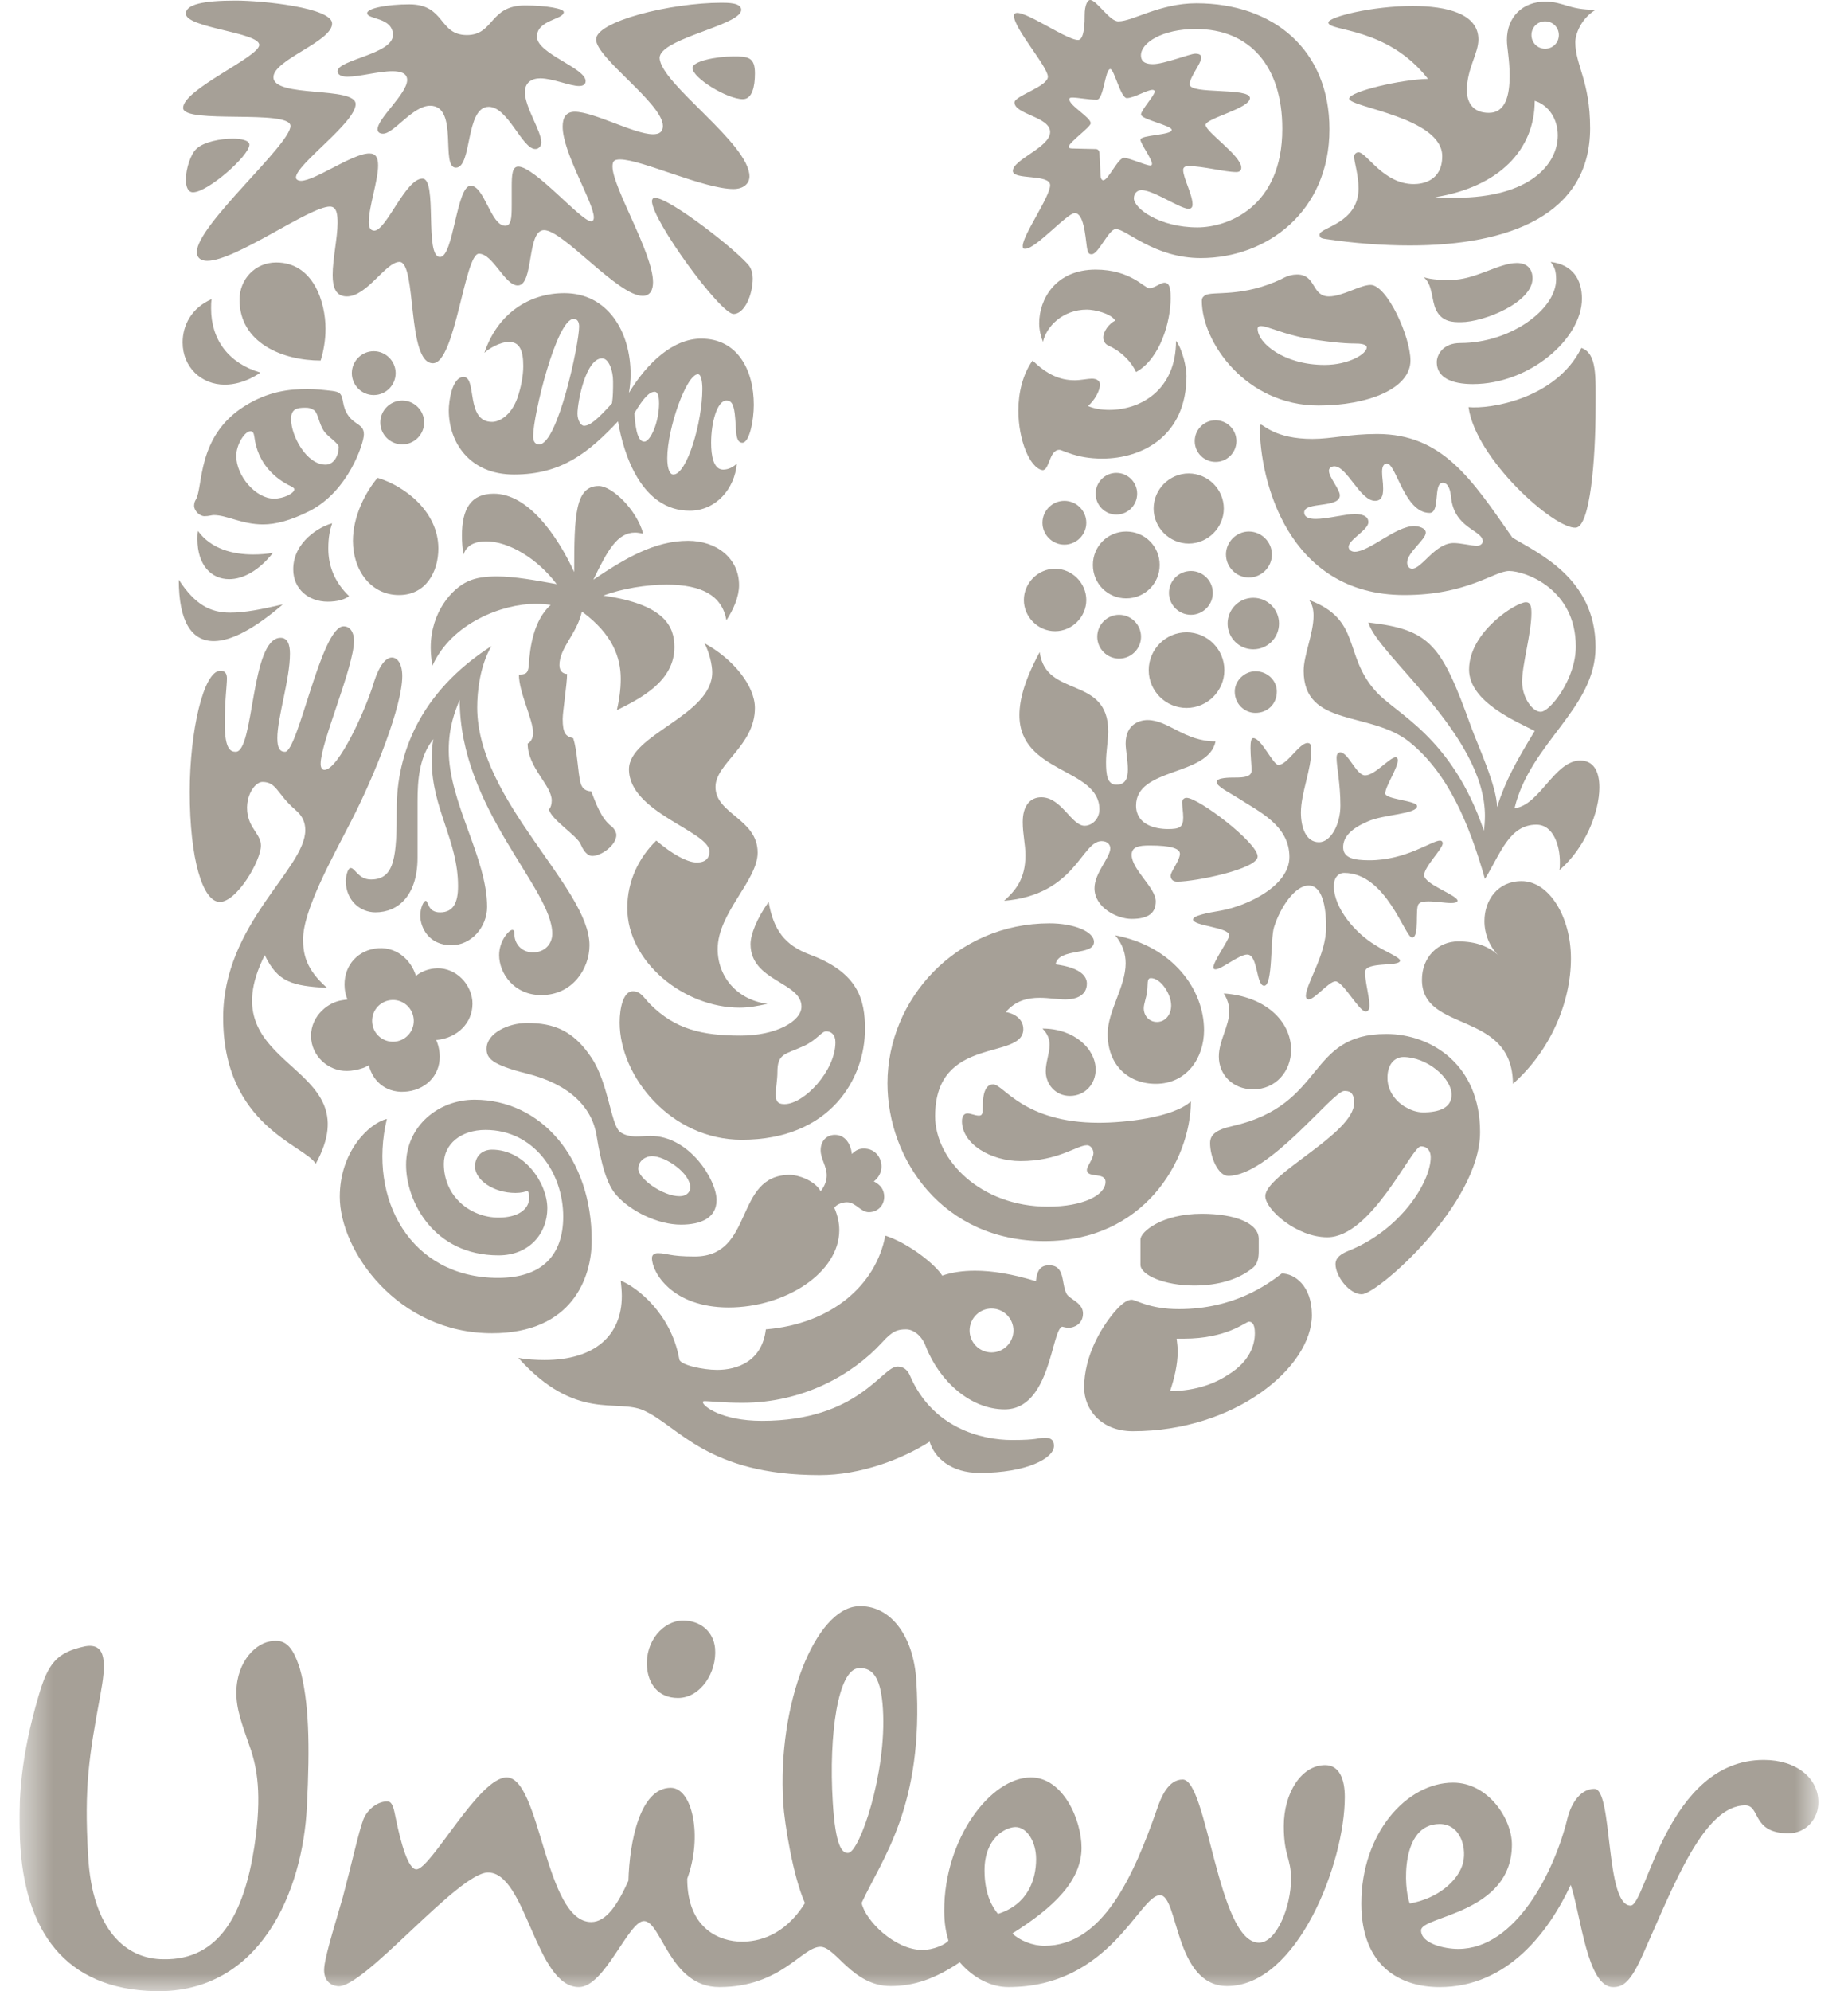 <svg width="52" height="56" viewBox="0 0 52 56" fill="none" xmlns="http://www.w3.org/2000/svg">
<g clip-path="url(#clip0_119_10548)">
<mask id="mask0_119_10548" style="mask-type:luminance" maskUnits="userSpaceOnUse" x="0" y="0" width="52" height="56">
<path d="M51.166 0H0.547V56H51.166V0Z" fill="white"/>
</mask>
<g mask="url(#mask0_119_10548)">
<path d="M7.067 49.235C6.984 48.971 6.742 48.377 6.676 47.939C6.531 46.969 7.038 46.33 7.504 46.184C8.027 46.038 8.231 46.3 8.433 46.911C8.695 47.84 8.724 49.058 8.636 50.801C8.522 53.183 7.33 56.059 4.368 55.999C1.812 55.944 0.68 54.288 0.563 51.761C0.507 50.57 0.592 49.379 1.085 47.696C1.347 46.794 1.581 46.473 2.392 46.3C3.03 46.184 2.973 46.851 2.829 47.638C2.51 49.379 2.363 50.22 2.48 52.196C2.594 54.288 3.555 55.101 4.6 55.101C6.169 55.131 6.865 53.825 7.157 51.935C7.387 50.425 7.213 49.699 7.067 49.235ZM40.508 51.297C41.119 51.297 41.294 52.02 41.148 52.457C41.003 52.892 40.481 53.388 39.668 53.533C39.493 53.096 39.406 51.297 40.508 51.297ZM29.155 52.282C29.155 51.79 28.892 51.383 28.575 51.383C28.311 51.383 27.703 51.672 27.703 52.602C27.703 53.331 27.962 53.676 28.081 53.825C28.921 53.562 29.155 52.863 29.155 52.282ZM20.121 46.358C20.08 45.892 19.715 45.575 19.221 45.575C18.669 45.575 18.15 46.153 18.206 46.88C18.241 47.359 18.523 47.753 19.078 47.753C19.715 47.753 20.179 47.027 20.121 46.358ZM24.844 48.064C24.794 47.252 24.597 46.885 24.161 46.915C23.582 46.95 23.315 48.77 23.433 50.683C23.509 51.931 23.694 52.123 23.868 52.111C24.188 52.092 24.955 49.862 24.844 48.064ZM44.11 51.121C43.75 52.615 42.659 54.811 41.031 54.811C40.654 54.811 39.986 54.665 39.986 54.288C39.986 53.88 42.543 53.825 42.543 51.877C42.543 51.152 41.876 50.134 40.887 50.134C39.581 50.134 38.306 51.559 38.306 53.533C38.306 55.303 39.406 55.885 40.509 55.885C42.427 55.885 43.589 54.315 44.198 53.009C44.49 53.881 44.661 55.885 45.39 55.885C45.679 55.885 45.884 55.739 46.233 54.956C47.102 53.009 47.945 50.773 49.108 50.773C49.542 50.773 49.282 51.559 50.327 51.559C50.82 51.559 51.167 51.152 51.167 50.685C51.167 50.017 50.558 49.495 49.63 49.495C46.899 49.495 46.32 53.591 45.884 53.591C45.157 53.591 45.389 50.309 44.866 50.309C44.401 50.308 44.172 50.862 44.11 51.121ZM20.877 54.606C21.312 54.606 22.061 54.465 22.65 53.521C22.313 52.773 22.072 51.261 22.039 50.711C21.866 47.895 22.95 45.247 24.138 45.173C25.008 45.12 25.705 45.944 25.785 47.279C25.999 50.788 24.83 52.252 24.245 53.516C24.344 54.006 25.175 54.84 25.959 54.84C26.249 54.84 26.599 54.694 26.687 54.577C26.628 54.375 26.569 54.113 26.569 53.735C26.569 51.702 27.877 49.987 29.01 49.987C29.91 49.987 30.433 51.178 30.433 51.964C30.433 52.892 29.648 53.648 28.487 54.375C28.691 54.577 29.067 54.723 29.388 54.723C31.044 54.723 31.911 52.719 32.553 50.888C32.669 50.539 32.874 50.046 33.279 50.046C33.976 50.046 34.268 54.635 35.427 54.635C35.922 54.635 36.328 53.618 36.328 52.836C36.328 52.254 36.124 52.196 36.124 51.353C36.124 50.425 36.619 49.641 37.288 49.641C37.694 49.641 37.841 50.046 37.841 50.539C37.841 52.398 36.503 55.855 34.531 55.855C33.047 55.855 33.163 53.299 32.641 53.299C32.057 53.299 31.244 55.884 28.372 55.884C27.905 55.884 27.412 55.652 27.006 55.186C26.31 55.652 25.728 55.855 25.06 55.855C23.986 55.855 23.52 54.751 23.086 54.751C22.562 54.751 21.983 55.884 20.238 55.884C18.845 55.884 18.612 54.027 18.119 54.027C17.683 54.027 17.015 55.884 16.289 55.884C15.068 55.884 14.809 52.661 13.732 52.661C12.89 52.661 10.229 55.934 9.507 55.859C9.216 55.829 9.094 55.612 9.125 55.321C9.165 54.919 9.511 53.844 9.652 53.335C9.886 52.452 10.102 51.484 10.222 51.175C10.342 50.864 10.664 50.641 10.923 50.665C11.053 50.678 11.092 50.921 11.133 51.122C11.28 51.84 11.485 52.572 11.716 52.572C12.124 52.572 13.471 49.987 14.255 49.987C15.215 49.987 15.33 54.054 16.636 54.054C17.073 54.054 17.393 53.532 17.683 52.891C17.712 51.815 18.003 50.279 18.874 50.279C19.484 50.279 19.775 51.643 19.338 52.835C19.337 54.257 20.265 54.606 20.877 54.606Z" fill="#A6A097"/>
</g>
<path d="M41.106 9.061C40.891 9.061 40.582 9.061 40.412 8.722C40.273 8.445 40.32 7.997 40.058 7.797C40.32 7.874 40.597 7.874 40.812 7.874C41.507 7.874 42.171 7.396 42.68 7.396C43.015 7.396 43.123 7.612 43.123 7.827C43.124 8.506 41.755 9.061 41.106 9.061ZM41.445 10.802C43.046 10.802 44.513 9.523 44.513 8.399C44.513 7.874 44.265 7.443 43.633 7.366C43.741 7.504 43.787 7.612 43.787 7.859C43.787 8.707 42.495 9.647 41.091 9.647C40.582 9.647 40.428 10.001 40.428 10.186C40.428 10.618 40.844 10.802 41.445 10.802ZM41.322 11.45C41.523 12.913 43.741 14.886 44.342 14.84C44.744 14.806 44.898 12.929 44.898 11.45C44.898 10.602 44.944 9.939 44.497 9.785C43.787 11.219 41.924 11.511 41.322 11.45Z" fill="#A6A097"/>
<path d="M6.633 21.143C7.157 21.143 7.049 17.937 7.896 17.937C8.097 17.937 8.159 18.138 8.159 18.384C8.159 19.109 7.804 20.173 7.804 20.758C7.804 21.051 7.881 21.143 8.02 21.143C8.39 21.143 9.037 17.614 9.669 17.614C9.869 17.614 9.962 17.814 9.962 18.015C9.962 18.754 9.022 20.881 9.022 21.482C9.022 21.575 9.053 21.651 9.13 21.651C9.516 21.651 10.286 19.987 10.532 19.155C10.671 18.723 10.856 18.492 11.026 18.492C11.18 18.492 11.319 18.662 11.319 19.017C11.319 19.849 10.548 21.806 9.869 23.116C9.346 24.133 8.529 25.596 8.529 26.413C8.529 26.83 8.605 27.261 9.206 27.785C8.22 27.723 7.82 27.631 7.45 26.861C5.801 30.143 10.486 29.82 8.883 32.731C8.59 32.209 6.279 31.669 6.279 28.617C6.279 25.982 8.59 24.441 8.59 23.347C8.59 23.132 8.514 22.947 8.313 22.777C7.804 22.345 7.789 21.991 7.388 21.991C7.096 21.991 6.74 22.669 7.11 23.27C7.234 23.471 7.342 23.594 7.342 23.779C7.342 24.21 6.663 25.365 6.186 25.365C5.708 25.365 5.339 24.18 5.339 22.268C5.339 20.572 5.724 18.863 6.202 18.863C6.34 18.863 6.386 18.955 6.386 19.079C6.386 19.279 6.325 19.679 6.325 20.357C6.325 21.081 6.494 21.143 6.633 21.143Z" fill="#A6A097"/>
<path d="M10.562 25.658C11.21 25.658 11.749 25.18 11.749 24.118V22.545C11.749 21.945 11.796 21.267 12.197 20.788C12.15 20.989 12.15 21.205 12.15 21.405C12.15 22.731 12.889 23.64 12.889 24.919C12.889 25.396 12.75 25.659 12.382 25.659C12.027 25.659 12.058 25.335 11.98 25.335C11.919 25.335 11.826 25.535 11.826 25.751C11.826 26.075 12.057 26.583 12.704 26.583C13.26 26.583 13.706 26.075 13.706 25.505C13.706 24.119 12.627 22.576 12.627 21.097C12.627 20.45 12.796 20.019 12.935 19.679C12.935 22.746 15.54 24.981 15.54 26.259C15.54 26.552 15.324 26.784 15 26.784C14.646 26.784 14.476 26.506 14.476 26.29C14.476 26.182 14.46 26.152 14.414 26.152C14.323 26.152 14.045 26.46 14.045 26.861C14.045 27.369 14.46 27.986 15.231 27.986C16.109 27.986 16.587 27.246 16.587 26.583C16.587 24.966 13.428 22.515 13.428 19.896C13.428 19.448 13.504 18.724 13.829 18.169C11.795 19.479 11.163 21.221 11.163 22.746C11.163 24.072 11.117 24.734 10.439 24.734C10.084 24.734 9.992 24.411 9.868 24.411C9.776 24.411 9.729 24.688 9.729 24.765C9.73 25.335 10.147 25.658 10.562 25.658Z" fill="#A6A097"/>
<path d="M33.91 8.306C34.106 8.175 34.975 8.383 36.098 7.827C36.236 7.752 36.375 7.72 36.499 7.72C37.039 7.72 36.9 8.336 37.394 8.336C37.778 8.336 38.273 8.013 38.566 8.013C39.025 8.013 39.688 9.462 39.688 10.14C39.688 10.926 38.504 11.404 37.1 11.404C35.052 11.404 33.818 9.616 33.818 8.46C33.818 8.368 33.865 8.336 33.91 8.306ZM37.27 10.263C37.949 10.263 38.458 9.955 38.458 9.769C38.458 9.709 38.365 9.662 38.164 9.662C37.964 9.662 37.563 9.647 36.807 9.523C36.159 9.416 35.666 9.169 35.481 9.169C35.419 9.169 35.388 9.2 35.388 9.246C35.388 9.647 36.129 10.263 37.27 10.263Z" fill="#A6A097"/>
<path d="M10.886 31.468C10.378 31.592 9.561 32.392 9.561 33.657C9.561 35.167 11.179 37.495 13.845 37.495C16.094 37.495 16.65 35.938 16.65 34.889C16.65 32.562 15.217 30.928 13.353 30.928C12.335 30.928 11.426 31.668 11.426 32.762C11.426 33.78 12.197 35.305 14.03 35.305C14.893 35.305 15.401 34.688 15.401 33.981C15.401 33.287 14.77 32.332 13.845 32.332C13.567 32.332 13.367 32.515 13.367 32.809C13.367 33.178 13.875 33.549 14.508 33.549C14.661 33.549 14.785 33.518 14.847 33.487C14.877 33.535 14.893 33.611 14.893 33.672C14.893 34.027 14.554 34.243 14.03 34.243C13.244 34.243 12.489 33.658 12.489 32.731C12.489 32.178 12.967 31.777 13.66 31.777C15.031 31.777 15.848 32.994 15.848 34.213C15.848 35.306 15.248 35.939 14.014 35.939C11.549 35.938 10.348 33.719 10.886 31.468Z" fill="#A6A097"/>
<path d="M28.478 40.498C29.217 40.498 29.179 40.436 29.41 40.436C29.641 40.436 29.657 40.575 29.657 40.668C29.657 41.007 28.901 41.423 27.56 41.423C26.774 41.423 26.296 41.007 26.158 40.544C25.387 41.038 24.217 41.485 23.061 41.485C19.902 41.485 19.101 40.112 18.114 39.666C17.358 39.327 16.203 39.99 14.584 38.187C14.8 38.233 15.093 38.248 15.325 38.248C16.741 38.248 17.497 37.556 17.497 36.446C17.497 36.306 17.481 36.154 17.466 36.016C17.898 36.185 18.884 36.924 19.116 38.233C19.146 38.388 19.778 38.526 20.179 38.526C20.734 38.526 21.443 38.295 21.55 37.386C23.4 37.233 24.649 36.139 24.911 34.75C25.573 34.966 26.328 35.567 26.513 35.876C26.775 35.784 27.083 35.737 27.437 35.737C27.93 35.737 28.485 35.83 29.148 36.031C29.179 35.83 29.209 35.584 29.518 35.584C29.98 35.584 29.857 36.092 30.011 36.383C30.088 36.538 30.474 36.63 30.474 36.939C30.474 37.233 30.226 37.341 30.072 37.341C30.011 37.341 29.933 37.325 29.887 37.31C29.579 37.418 29.563 39.636 28.269 39.636C27.314 39.636 26.436 38.85 26.05 37.864C25.942 37.572 25.711 37.386 25.495 37.386C25.249 37.386 25.11 37.433 24.818 37.757C23.986 38.665 22.598 39.451 20.888 39.451C20.363 39.451 19.948 39.404 19.839 39.404C19.777 39.404 19.777 39.419 19.777 39.434C19.777 39.543 20.301 39.959 21.442 39.959C24.154 39.959 24.817 38.433 25.248 38.433C25.311 38.433 25.494 38.433 25.602 38.68C26.235 40.159 27.615 40.498 28.478 40.498ZM27.283 37.418C27.283 37.757 27.561 38.035 27.9 38.035C28.239 38.035 28.517 37.757 28.517 37.418C28.517 37.078 28.239 36.8 27.9 36.8C27.561 36.8 27.283 37.078 27.283 37.418Z" fill="#A6A097"/>
<path d="M39.488 29.727C39.272 29.727 39.041 29.896 39.041 30.313C39.041 30.774 39.396 31.068 39.596 31.16C39.704 31.222 39.874 31.284 40.042 31.284C40.49 31.284 40.845 31.16 40.845 30.789C40.845 30.313 40.15 29.727 39.488 29.727ZM37.826 30.681C37.502 30.681 35.712 33.07 34.559 33.07C34.281 33.07 34.05 32.546 34.05 32.147C34.05 31.931 34.188 31.777 34.683 31.668C37.333 31.067 36.746 29.079 39.01 29.079C40.258 29.079 41.647 29.928 41.647 31.838C41.647 33.872 38.752 36.399 38.319 36.399C37.965 36.399 37.579 35.89 37.579 35.552C37.579 35.444 37.626 35.305 37.934 35.182C39.412 34.595 40.258 33.24 40.258 32.545C40.258 32.391 40.182 32.239 39.981 32.239C39.719 32.239 38.598 34.796 37.348 34.796C36.483 34.796 35.604 34.012 35.604 33.641C35.604 33.024 38.103 31.884 38.103 31.02C38.103 30.696 37.949 30.681 37.826 30.681Z" fill="#A6A097"/>
<path d="M7.327 10.479C7.327 10.479 6.88 10.818 6.325 10.818C5.663 10.818 5.139 10.325 5.139 9.631C5.139 9.153 5.385 8.66 5.955 8.413C5.94 8.506 5.94 8.583 5.94 8.675C5.94 9.554 6.433 10.216 7.327 10.479ZM10.624 13.438C10.286 13.838 9.931 14.517 9.931 15.21C9.931 16.042 10.44 16.735 11.226 16.735C11.981 16.735 12.335 16.088 12.335 15.426C12.335 14.393 11.395 13.668 10.624 13.438ZM5.509 14.054C5.479 14.102 5.462 14.162 5.462 14.224C5.462 14.363 5.616 14.517 5.754 14.517C5.878 14.517 5.955 14.486 6.016 14.486C6.386 14.486 6.802 14.748 7.403 14.748C7.757 14.748 8.174 14.64 8.697 14.378C9.807 13.823 10.239 12.452 10.239 12.22C10.239 11.927 10.004 11.966 9.807 11.696C9.61 11.427 9.686 11.19 9.56 11.064C9.489 10.992 9.268 10.987 8.99 10.956C8.897 10.946 8.774 10.941 8.651 10.941C8.143 10.941 7.54 11.003 6.863 11.434C5.527 12.288 5.724 13.7 5.509 14.054ZM9.13 12.143C9.237 12.289 9.531 12.467 9.531 12.575C9.531 12.79 9.407 13.068 9.161 13.068C8.621 13.068 8.19 12.251 8.19 11.788C8.19 11.496 8.36 11.466 8.591 11.466C8.698 11.466 8.745 11.481 8.822 11.527C8.96 11.604 8.96 11.912 9.13 12.143ZM7.711 14.024C7.203 14.024 6.648 13.392 6.648 12.821C6.648 12.514 6.879 12.128 7.049 12.128C7.111 12.128 7.142 12.174 7.157 12.282C7.249 13.037 7.743 13.469 8.205 13.684C8.251 13.715 8.282 13.73 8.282 13.761C8.282 13.869 7.989 14.024 7.711 14.024ZM9.022 10.14C9.099 9.893 9.16 9.585 9.16 9.246C9.16 8.506 8.821 7.381 7.773 7.381C7.173 7.381 6.74 7.859 6.74 8.429C6.74 9.647 7.958 10.14 9.022 10.14ZM5.031 16.304C5.031 17.475 5.385 18.03 6.017 18.03C6.51 18.03 7.173 17.675 7.958 16.997C7.358 17.136 6.895 17.229 6.479 17.229C5.924 17.229 5.493 17.013 5.031 16.304ZM5.57 14.932C5.555 15.01 5.555 15.087 5.555 15.163C5.555 15.888 5.94 16.288 6.448 16.288C6.832 16.288 7.28 16.058 7.68 15.548C7.511 15.579 7.311 15.594 7.126 15.594C6.556 15.594 5.94 15.441 5.57 14.932ZM9.346 14.717C8.991 14.809 8.251 15.241 8.251 16.011C8.251 16.565 8.682 16.921 9.222 16.921C9.5 16.921 9.7 16.858 9.823 16.766C9.392 16.35 9.238 15.888 9.238 15.426C9.238 15.102 9.284 14.902 9.346 14.717ZM9.9 10.494C9.9 10.833 10.177 11.111 10.516 11.111C10.855 11.111 11.133 10.834 11.133 10.494C11.133 10.155 10.855 9.877 10.516 9.877C10.177 9.877 9.9 10.155 9.9 10.494ZM10.701 11.881C10.701 12.22 10.979 12.498 11.319 12.498C11.657 12.498 11.935 12.22 11.935 11.881C11.935 11.543 11.657 11.265 11.319 11.265C10.979 11.265 10.701 11.543 10.701 11.881Z" fill="#A6A097"/>
<path d="M34.744 19.448C34.744 19.14 35.022 18.878 35.326 18.878C35.666 18.878 35.928 19.14 35.928 19.448C35.928 19.802 35.665 20.049 35.326 20.049C35.022 20.049 34.744 19.802 34.744 19.448ZM29.333 14.701C29.333 15.04 29.611 15.318 29.949 15.318C30.289 15.318 30.567 15.04 30.567 14.701C30.567 14.363 30.289 14.085 29.949 14.085C29.611 14.085 29.333 14.363 29.333 14.701ZM28.81 16.874C28.81 17.352 29.209 17.752 29.688 17.752C30.165 17.752 30.567 17.352 30.567 16.874C30.567 16.397 30.165 15.995 29.688 15.995C29.209 15.995 28.81 16.397 28.81 16.874ZM30.752 15.888C30.752 16.412 31.168 16.828 31.689 16.828C32.213 16.828 32.631 16.412 32.631 15.888C32.631 15.364 32.213 14.948 31.689 14.948C31.168 14.948 30.752 15.364 30.752 15.888ZM30.83 13.884C30.83 14.209 31.092 14.471 31.412 14.471C31.736 14.471 31.998 14.209 31.998 13.884C31.998 13.562 31.735 13.299 31.412 13.299C31.092 13.299 30.83 13.562 30.83 13.884ZM33.618 12.406C33.618 12.729 33.88 12.991 34.204 12.991C34.528 12.991 34.791 12.729 34.791 12.406C34.791 12.082 34.528 11.819 34.204 11.819C33.88 11.819 33.618 12.082 33.618 12.406ZM32.461 14.301C32.461 14.84 32.908 15.287 33.448 15.287C33.988 15.287 34.436 14.84 34.436 14.301C34.436 13.761 33.989 13.315 33.448 13.315C32.908 13.315 32.461 13.761 32.461 14.301ZM30.875 17.907C30.875 18.246 31.153 18.523 31.489 18.523C31.829 18.523 32.107 18.246 32.107 17.907C32.107 17.568 31.829 17.29 31.489 17.29C31.153 17.29 30.875 17.568 30.875 17.907ZM32.893 16.674C32.893 17.013 33.17 17.29 33.511 17.29C33.849 17.29 34.127 17.013 34.127 16.674C34.127 16.335 33.849 16.058 33.511 16.058C33.17 16.058 32.893 16.335 32.893 16.674ZM32.323 18.847C32.323 19.432 32.8 19.91 33.387 19.91C33.973 19.91 34.452 19.432 34.452 18.847C34.452 18.261 33.973 17.783 33.387 17.783C32.8 17.783 32.323 18.261 32.323 18.847ZM34.543 17.536C34.543 17.938 34.867 18.261 35.265 18.261C35.666 18.261 35.99 17.938 35.99 17.536C35.99 17.136 35.666 16.812 35.265 16.812C34.867 16.812 34.543 17.136 34.543 17.536ZM34.497 15.594C34.497 15.95 34.791 16.242 35.141 16.242C35.496 16.242 35.79 15.95 35.79 15.594C35.79 15.241 35.496 14.948 35.141 14.948C34.791 14.948 34.497 15.241 34.497 15.594Z" fill="#A6A097"/>
<path d="M36.067 35.815C35.666 36.123 34.728 36.816 33.17 36.816C32.338 36.816 31.967 36.553 31.844 36.553C31.69 36.553 31.52 36.707 31.35 36.908C30.984 37.34 30.506 38.142 30.506 39.019C30.506 39.635 30.984 40.251 31.875 40.251C34.759 40.251 36.915 38.448 36.915 36.985C36.915 36.154 36.422 35.815 36.067 35.815ZM35.265 35.645C35.39 35.539 35.419 35.368 35.419 35.198V34.843C35.419 34.396 34.744 34.135 33.818 34.135C32.692 34.135 32.091 34.642 32.091 34.859V35.568C32.091 35.861 32.77 36.154 33.603 36.154C34.266 36.154 34.867 35.984 35.265 35.645ZM35.141 37.171C35.219 37.171 35.31 37.216 35.31 37.495C35.31 37.833 35.157 38.279 34.604 38.633C34.219 38.896 33.694 39.112 32.923 39.126C33.047 38.758 33.139 38.371 33.139 38.003C33.139 37.88 33.124 37.787 33.109 37.648H33.309C34.528 37.649 35.052 37.171 35.141 37.171Z" fill="#A6A097"/>
<path d="M29.256 18.339C29.425 19.648 31.184 18.985 31.184 20.572C31.184 20.804 31.122 21.144 31.122 21.436C31.122 21.775 31.152 22.068 31.412 22.068C31.674 22.068 31.736 21.883 31.736 21.636C31.736 21.389 31.674 21.081 31.674 20.912C31.674 20.372 32.059 20.25 32.291 20.25C32.877 20.25 33.325 20.85 34.204 20.85C34.003 21.837 31.967 21.575 31.967 22.654C31.967 23.194 32.507 23.316 32.862 23.316C33.186 23.316 33.294 23.27 33.294 22.993C33.294 22.838 33.263 22.669 33.263 22.561C33.263 22.499 33.309 22.437 33.387 22.437C33.727 22.437 35.388 23.701 35.388 24.087C35.388 24.441 33.633 24.795 33.124 24.795C32.97 24.795 32.939 24.688 32.939 24.626C32.939 24.518 33.201 24.194 33.201 24.01C33.201 23.871 32.97 23.778 32.353 23.778C32.059 23.778 31.843 23.809 31.843 24.041C31.843 24.456 32.522 24.965 32.522 25.35C32.522 25.658 32.337 25.843 31.843 25.843C31.427 25.843 30.797 25.519 30.797 24.98C30.797 24.549 31.242 24.118 31.242 23.856C31.242 23.778 31.183 23.655 30.998 23.655C30.427 23.655 30.273 25.165 28.253 25.335C28.577 25.042 28.854 24.718 28.854 24.056C28.854 23.733 28.778 23.47 28.778 23.116C28.778 22.654 28.993 22.422 29.301 22.422C29.871 22.422 30.148 23.223 30.52 23.223C30.721 23.223 30.936 23.039 30.936 22.762C30.936 21.59 28.685 21.76 28.685 20.111C28.686 19.664 28.839 19.109 29.256 18.339ZM36.606 22.854C36.606 23.239 36.731 23.686 37.116 23.686C37.44 23.686 37.717 23.194 37.717 22.654C37.717 22.037 37.609 21.559 37.609 21.312C37.609 21.205 37.656 21.159 37.717 21.159C37.949 21.174 38.164 21.806 38.411 21.806C38.689 21.806 39.103 21.297 39.272 21.297C39.318 21.297 39.333 21.359 39.333 21.374C39.333 21.605 38.979 22.114 38.979 22.314C38.979 22.484 39.873 22.514 39.873 22.669C39.873 22.9 38.935 22.9 38.489 23.101C38.057 23.285 37.794 23.516 37.794 23.825C37.794 24.133 38.102 24.194 38.534 24.194C39.564 24.194 40.289 23.64 40.52 23.64C40.566 23.64 40.596 23.67 40.596 23.717C40.596 23.871 40.073 24.379 40.073 24.611C40.073 24.872 41.029 25.18 41.013 25.335C40.998 25.381 40.936 25.396 40.828 25.396C40.658 25.396 40.397 25.35 40.196 25.35C40.072 25.35 39.965 25.365 39.917 25.426C39.811 25.55 39.949 26.367 39.734 26.367C39.533 26.367 39.009 24.549 37.825 24.549C37.655 24.549 37.532 24.688 37.532 24.919C37.532 25.535 38.133 26.243 38.704 26.583C38.962 26.753 39.395 26.922 39.395 27.015C39.395 27.199 38.411 27.03 38.411 27.338C38.411 27.616 38.534 28.032 38.534 28.278C38.534 28.355 38.518 28.447 38.426 28.447C38.241 28.447 37.793 27.6 37.578 27.6C37.393 27.6 36.992 28.108 36.822 28.108C36.776 28.108 36.745 28.062 36.745 28.017C36.745 27.662 37.316 26.861 37.316 26.074C37.316 25.704 37.269 24.903 36.822 24.903C36.452 24.903 36.035 25.488 35.85 26.074C35.743 26.413 35.819 27.723 35.572 27.723C35.341 27.723 35.403 26.845 35.094 26.845C34.867 26.845 34.373 27.261 34.203 27.261C34.172 27.261 34.141 27.245 34.141 27.215C34.141 27.03 34.589 26.429 34.589 26.305C34.589 26.074 33.571 26.044 33.571 25.859C33.571 25.751 33.971 25.674 34.341 25.612C35.125 25.473 36.282 24.903 36.282 24.102C36.282 23.209 35.418 22.823 34.851 22.453C34.557 22.268 34.234 22.114 34.234 21.991C34.234 21.867 34.603 21.867 34.758 21.867C34.989 21.867 35.218 21.852 35.218 21.667C35.218 21.528 35.187 21.251 35.187 21.035C35.187 20.881 35.202 20.758 35.264 20.758C35.495 20.758 35.819 21.512 35.974 21.512C36.22 21.512 36.559 20.896 36.791 20.896C36.867 20.896 36.899 20.943 36.899 21.081C36.9 21.651 36.606 22.298 36.606 22.854Z" fill="#A6A097"/>
<path d="M29.703 27.122C30.413 27.215 30.583 27.461 30.583 27.662C30.583 28.001 30.274 28.108 29.981 28.108C29.766 28.108 29.518 28.062 29.256 28.062C28.917 28.062 28.578 28.139 28.301 28.463C28.501 28.494 28.794 28.633 28.794 28.942C28.794 29.835 26.313 29.095 26.313 31.392C26.313 32.609 27.577 33.935 29.488 33.935C30.475 33.935 31.107 33.611 31.107 33.24C31.107 32.948 30.584 33.148 30.584 32.901C30.584 32.793 30.768 32.592 30.768 32.422C30.768 32.348 30.707 32.208 30.584 32.208C30.305 32.208 29.781 32.654 28.717 32.654C27.885 32.654 27.068 32.177 27.068 31.529C27.068 31.391 27.13 31.313 27.222 31.313C27.315 31.313 27.438 31.375 27.546 31.375C27.639 31.375 27.654 31.313 27.654 31.144C27.654 30.975 27.654 30.496 27.946 30.496C28.239 30.496 28.794 31.576 30.922 31.576C31.629 31.576 33.001 31.438 33.511 30.975C33.495 32.67 32.168 34.904 29.395 34.904C26.513 34.904 24.972 32.592 24.972 30.465C24.972 28.108 26.898 25.967 29.534 25.967C30.211 25.967 30.783 26.197 30.783 26.49C30.782 26.892 29.78 26.645 29.703 27.122ZM34.435 27.94C34.543 28.108 34.59 28.278 34.59 28.432C34.59 28.864 34.296 29.264 34.296 29.712C34.296 30.22 34.682 30.636 35.265 30.636C35.897 30.636 36.329 30.128 36.329 29.527C36.329 28.71 35.589 28.016 34.435 27.94ZM29.333 28.926C29.486 29.079 29.534 29.233 29.534 29.388C29.534 29.619 29.426 29.866 29.426 30.128C29.426 30.496 29.703 30.821 30.104 30.821C30.536 30.821 30.83 30.481 30.83 30.082C30.83 29.496 30.226 28.926 29.333 28.926ZM31.382 26.305C33.001 26.614 33.88 27.831 33.88 28.972C33.88 29.759 33.387 30.481 32.523 30.481C31.736 30.481 31.168 29.943 31.168 29.079C31.168 28.432 31.674 27.754 31.674 27.091C31.674 26.83 31.597 26.567 31.382 26.305ZM32.184 28.355C32.184 28.571 32.338 28.741 32.554 28.741C32.8 28.741 32.955 28.525 32.955 28.278C32.955 27.955 32.662 27.508 32.384 27.508C32.26 27.508 32.307 27.693 32.276 27.893C32.26 28.047 32.184 28.232 32.184 28.355Z" fill="#A6A097"/>
<path d="M15.171 12.498C15.695 12.498 16.296 9.662 16.296 9.184C16.296 9.061 16.25 8.968 16.142 8.968C15.664 8.968 15.002 11.665 15.002 12.267C15.001 12.375 15.032 12.498 15.171 12.498ZM18.947 13.345C19.331 13.345 19.763 11.865 19.763 10.941C19.763 10.74 19.732 10.525 19.639 10.525C19.315 10.525 18.776 12.051 18.776 12.883C18.776 13.207 18.854 13.345 18.947 13.345ZM16.433 11.974C16.603 11.974 16.819 11.788 17.221 11.342C17.251 11.142 17.251 10.956 17.251 10.725C17.251 10.417 17.128 10.078 16.943 10.078C16.48 10.078 16.249 11.311 16.249 11.635C16.25 11.819 16.342 11.974 16.433 11.974ZM18.545 11.342C18.545 11.08 18.483 11.018 18.422 11.018C18.268 11.018 18.099 11.203 17.852 11.619C17.883 12.174 17.976 12.421 18.129 12.421C18.299 12.421 18.545 11.881 18.545 11.342ZM19.732 9.523C20.75 9.523 21.211 10.402 21.211 11.388C21.211 11.819 21.089 12.452 20.888 12.452C20.688 12.452 20.719 12.097 20.688 11.773C20.657 11.357 20.58 11.265 20.441 11.265C20.179 11.265 20.01 11.881 20.01 12.452C20.01 12.806 20.072 13.207 20.348 13.207C20.503 13.207 20.641 13.129 20.734 13.037C20.672 13.745 20.148 14.363 19.408 14.363C18.052 14.363 17.544 12.775 17.39 11.85C16.573 12.713 15.818 13.345 14.462 13.345C13.198 13.345 12.628 12.421 12.628 11.543C12.628 11.28 12.72 10.602 13.045 10.602C13.43 10.602 13.091 11.865 13.846 11.865C14.031 11.865 14.369 11.711 14.555 11.203C14.662 10.895 14.724 10.572 14.724 10.294C14.724 9.877 14.632 9.616 14.324 9.616C14.061 9.616 13.737 9.816 13.63 9.924C14 8.814 14.894 8.244 15.879 8.244C17.097 8.244 17.744 9.323 17.744 10.525C17.744 10.694 17.728 10.879 17.697 11.049C18.222 10.186 18.947 9.523 19.732 9.523Z" fill="#A6A097"/>
<path d="M16.85 13.668C16.188 13.668 16.157 14.471 16.157 16.088C15.663 15.025 14.847 13.884 13.892 13.884C13.245 13.884 12.998 14.316 12.998 15.071C12.998 15.225 13.014 15.456 13.045 15.594C13.122 15.333 13.368 15.225 13.676 15.225C14.34 15.225 15.141 15.733 15.664 16.427C15.064 16.32 14.478 16.211 13.985 16.211C13.677 16.211 13.399 16.242 13.168 16.35C12.721 16.55 12.12 17.213 12.12 18.215C12.12 18.369 12.136 18.538 12.167 18.723C12.706 17.521 14.139 16.982 15.064 16.982C15.249 16.982 15.387 16.997 15.495 17.013C15.017 17.444 14.91 18.199 14.879 18.708C14.864 18.954 14.771 18.97 14.601 18.97C14.601 19.478 15.002 20.234 15.002 20.619C15.002 20.758 14.925 20.881 14.848 20.912C14.848 21.59 15.525 22.083 15.525 22.514C15.525 22.622 15.495 22.715 15.448 22.761C15.495 23.039 16.241 23.505 16.337 23.739C16.456 24.023 16.589 24.072 16.666 24.072C16.928 24.072 17.343 23.763 17.343 23.485C17.343 23.393 17.266 23.285 17.206 23.239C16.912 23.023 16.758 22.561 16.635 22.253C16.526 22.253 16.387 22.207 16.338 22.026C16.254 21.707 16.25 21.112 16.127 20.758C15.926 20.712 15.833 20.634 15.833 20.218C15.833 20.018 15.957 19.232 15.957 18.954C15.865 18.954 15.742 18.892 15.742 18.707C15.742 18.215 16.235 17.829 16.373 17.198C17.252 17.844 17.467 18.507 17.467 19.093C17.467 19.4 17.421 19.694 17.359 19.972C18.006 19.648 18.977 19.17 18.977 18.199C18.977 17.628 18.715 16.997 16.974 16.75C17.513 16.55 18.191 16.442 18.761 16.442C19.748 16.442 20.318 16.75 20.441 17.443C20.641 17.136 20.796 16.781 20.796 16.457C20.796 15.702 20.163 15.209 19.362 15.209C18.422 15.209 17.59 15.702 16.696 16.303C17.098 15.472 17.373 14.978 17.868 14.978C17.944 14.978 18.021 14.994 18.099 15.009C17.914 14.332 17.221 13.668 16.85 13.668Z" fill="#A6A097"/>
<path d="M42.815 24.78C43.587 24.78 44.204 25.781 44.204 26.953C44.204 28.201 43.617 29.558 42.572 30.481C42.557 28.401 40.011 29.064 40.011 27.554C40.011 26.907 40.474 26.475 41.03 26.475C41.523 26.475 41.909 26.614 42.186 26.892C41.909 26.63 41.77 26.259 41.77 25.905C41.77 25.319 42.14 24.78 42.815 24.78Z" fill="#A6A097"/>
<path d="M29.055 10.14C29.457 10.525 29.81 10.694 30.242 10.694C30.412 10.694 30.613 10.649 30.722 10.649C30.86 10.649 30.952 10.71 30.952 10.817C30.952 10.987 30.798 11.265 30.613 11.419C30.798 11.496 30.999 11.527 31.215 11.527C32.09 11.527 33.092 10.972 33.092 9.585C33.278 9.831 33.386 10.34 33.386 10.572C33.386 12.251 32.152 12.898 31.014 12.898C30.274 12.898 29.903 12.651 29.81 12.651C29.517 12.651 29.533 13.238 29.332 13.222C28.978 13.161 28.655 12.375 28.655 11.543C28.655 11.049 28.779 10.525 29.055 10.14ZM31.381 9.015C31.258 8.814 30.798 8.707 30.583 8.707C29.903 8.707 29.441 9.184 29.348 9.616C29.287 9.462 29.241 9.277 29.241 9.092C29.241 8.414 29.703 7.582 30.83 7.582C31.813 7.582 32.199 8.105 32.338 8.105C32.492 8.105 32.646 7.951 32.77 7.951C32.94 7.951 32.94 8.213 32.94 8.399C32.94 9.015 32.661 10.078 31.968 10.463C31.844 10.201 31.597 9.908 31.199 9.724C31.091 9.678 31.045 9.585 31.045 9.493C31.045 9.323 31.199 9.107 31.381 9.015Z" fill="#A6A097"/>
<path d="M18.345 5.655C18.345 6.194 20.271 8.83 20.641 8.83C20.95 8.83 21.181 8.29 21.181 7.827C21.181 7.705 21.149 7.582 21.089 7.489C20.811 7.104 18.854 5.562 18.422 5.562C18.375 5.562 18.345 5.609 18.345 5.655ZM7.018 4.068C7.018 4.376 5.847 5.408 5.431 5.408C5.278 5.408 5.23 5.224 5.23 5.055C5.23 4.747 5.369 4.315 5.539 4.176C5.739 3.991 6.201 3.899 6.556 3.899C6.771 3.899 7.018 3.944 7.018 4.068ZM21.089 4.962C21.089 4.037 18.589 2.357 18.561 1.633C18.558 1.567 18.594 1.501 18.65 1.442C19.078 0.991 20.857 0.661 20.857 0.276C20.857 0.077 20.486 0.077 20.302 0.077C18.869 0.077 16.773 0.6 16.773 1.109C16.773 1.633 18.653 2.912 18.653 3.544C18.653 3.714 18.545 3.776 18.375 3.776C17.852 3.776 16.711 3.143 16.172 3.143C15.925 3.143 15.832 3.312 15.832 3.56C15.832 4.299 16.71 5.702 16.71 6.117C16.71 6.163 16.695 6.225 16.633 6.225C16.356 6.225 15.047 4.685 14.584 4.685C14.415 4.685 14.399 4.915 14.399 5.255V5.778C14.399 6.133 14.383 6.349 14.215 6.349C13.813 6.349 13.629 5.224 13.244 5.224C12.843 5.224 12.765 7.227 12.381 7.227C11.934 7.227 12.319 5.023 11.887 5.023C11.41 5.023 10.87 6.487 10.531 6.487C10.408 6.487 10.377 6.364 10.377 6.256C10.377 5.809 10.639 5.085 10.639 4.654C10.639 4.438 10.577 4.315 10.393 4.315C9.914 4.315 8.867 5.085 8.466 5.085C8.405 5.085 8.327 5.055 8.327 4.992C8.327 4.623 10.007 3.452 10.007 2.928C10.007 2.419 7.694 2.759 7.694 2.172C7.694 1.679 9.345 1.171 9.345 0.662C9.345 0.215 7.387 0.016 6.632 0.016C5.723 0.016 5.23 0.122 5.23 0.384C5.23 0.785 7.295 0.909 7.295 1.263C7.295 1.602 5.153 2.511 5.153 3.035C5.153 3.498 8.173 3.066 8.173 3.544C8.173 4.068 5.539 6.333 5.539 7.088C5.539 7.258 5.662 7.335 5.831 7.335C6.632 7.335 8.712 5.809 9.283 5.809C9.483 5.809 9.499 6.056 9.499 6.271C9.499 6.672 9.36 7.288 9.36 7.736C9.36 8.09 9.453 8.336 9.76 8.336C10.332 8.336 10.854 7.366 11.241 7.366C11.733 7.366 11.441 10.216 12.181 10.216C12.812 10.216 13.074 7.135 13.475 7.135C13.876 7.135 14.2 8.028 14.569 8.028C15.031 8.028 14.815 6.472 15.309 6.472C15.848 6.472 17.389 8.321 18.083 8.321C18.298 8.321 18.375 8.152 18.375 7.936C18.375 7.119 17.235 5.27 17.235 4.685C17.235 4.531 17.281 4.484 17.45 4.484C18.051 4.484 19.809 5.316 20.64 5.316C20.92 5.316 21.089 5.162 21.089 4.962ZM19.485 1.911C19.485 2.188 20.456 2.789 20.904 2.789C21.166 2.789 21.243 2.434 21.243 2.064C21.243 1.602 21.043 1.587 20.642 1.587C20.133 1.587 19.485 1.726 19.485 1.911ZM15.864 0.338C15.864 0.246 15.402 0.153 14.77 0.153C13.768 0.153 13.907 0.986 13.137 0.986C12.335 0.986 12.535 0.122 11.518 0.122C10.902 0.122 10.332 0.231 10.332 0.369C10.332 0.554 11.056 0.477 11.056 0.986C11.056 1.525 9.499 1.679 9.499 2.003C9.499 2.111 9.622 2.157 9.776 2.157C10.116 2.157 10.655 2.003 11.04 2.003C11.256 2.003 11.457 2.049 11.457 2.249C11.457 2.635 10.624 3.328 10.624 3.637C10.624 3.729 10.701 3.76 10.778 3.76C11.086 3.76 11.611 2.974 12.103 2.974C12.92 2.974 12.382 4.715 12.828 4.715C13.29 4.715 13.09 3.004 13.752 3.004C14.293 3.004 14.693 4.191 15.062 4.191C15.155 4.191 15.232 4.114 15.232 4.006C15.232 3.683 14.77 3.02 14.77 2.589C14.77 2.327 14.955 2.203 15.201 2.203C15.555 2.203 16.033 2.419 16.294 2.419C16.387 2.419 16.479 2.388 16.479 2.28C16.479 1.911 15.109 1.51 15.109 1.032C15.11 0.554 15.864 0.554 15.864 0.338Z" fill="#A6A097"/>
<path d="M43.185 2.836C43.185 4.207 42.186 5.255 40.381 5.547C40.582 5.562 40.767 5.562 40.952 5.562C43.062 5.562 43.834 4.608 43.834 3.807C43.834 3.359 43.587 2.959 43.185 2.836ZM40.582 4.392C40.582 3.297 37.964 3.02 37.964 2.774C37.964 2.574 39.426 2.234 40.181 2.218C39.025 0.739 37.378 0.894 37.378 0.632C37.378 0.477 38.612 0.168 39.75 0.168C40.706 0.168 41.6 0.384 41.6 1.109C41.6 1.51 41.276 1.927 41.276 2.542C41.276 2.881 41.444 3.174 41.893 3.174C42.372 3.174 42.479 2.666 42.479 2.126C42.479 1.68 42.402 1.34 42.402 1.124C42.402 0.477 42.846 0.046 43.478 0.046C44.003 0.046 44.126 0.276 44.898 0.276C44.481 0.524 44.327 0.971 44.327 1.186C44.327 1.834 44.744 2.28 44.744 3.606C44.744 6.04 42.464 6.903 39.673 6.903C38.906 6.903 38.088 6.841 37.285 6.719C37.163 6.703 37.132 6.673 37.132 6.595C37.132 6.395 38.227 6.287 38.227 5.301C38.227 4.915 38.103 4.546 38.103 4.408C38.103 4.33 38.165 4.284 38.227 4.284C38.458 4.284 38.922 5.177 39.782 5.177C40.011 5.177 40.582 5.1 40.582 4.392ZM43.093 0.986C43.093 1.201 43.262 1.371 43.478 1.371C43.694 1.371 43.864 1.201 43.864 0.986C43.864 0.77 43.694 0.6 43.478 0.6C43.262 0.6 43.093 0.77 43.093 0.986Z" fill="#A6A097"/>
<path d="M41.723 15.225C41.723 14.902 40.906 14.871 40.829 13.961C40.813 13.823 40.767 13.577 40.597 13.577C40.32 13.577 40.535 14.425 40.227 14.425C39.518 14.425 39.287 13.037 39.025 13.037C38.963 13.037 38.889 13.083 38.889 13.268C38.889 13.438 38.92 13.546 38.92 13.745C38.92 13.946 38.873 14.085 38.689 14.085C38.273 14.085 37.902 13.114 37.547 13.114C37.47 13.114 37.394 13.161 37.394 13.238C37.394 13.423 37.701 13.761 37.701 13.931C37.701 14.301 36.699 14.1 36.699 14.409C36.699 14.548 36.837 14.594 37.023 14.594C37.347 14.594 37.856 14.456 38.118 14.456C38.273 14.456 38.504 14.486 38.504 14.686C38.504 14.902 37.948 15.179 37.948 15.379C37.948 15.472 38.041 15.518 38.118 15.518C38.534 15.518 39.271 14.794 39.795 14.794C39.888 14.794 40.119 14.84 40.119 14.979C40.119 15.179 39.595 15.533 39.595 15.826C39.595 15.903 39.642 15.995 39.734 15.995C40.01 15.995 40.38 15.272 40.905 15.272C41.105 15.272 41.399 15.349 41.553 15.349C41.677 15.349 41.723 15.272 41.723 15.225ZM42.124 22.699C42.371 21.93 42.68 21.389 43.185 20.557C42.68 20.296 41.337 19.74 41.337 18.831C41.337 17.768 42.663 16.936 42.938 16.936C43.062 16.936 43.092 17.044 43.092 17.244C43.092 17.799 42.83 18.692 42.83 19.17C42.83 19.601 43.108 20.018 43.354 20.018C43.617 20.018 44.341 19.094 44.341 18.184C44.341 16.55 42.907 16.058 42.463 16.058C42.047 16.058 41.291 16.735 39.518 16.735C36.205 16.735 35.45 13.454 35.45 12.02C35.45 11.958 35.464 11.943 35.48 11.943C35.557 11.943 35.882 12.344 36.929 12.344C37.469 12.344 37.963 12.205 38.75 12.205C40.596 12.205 41.414 13.485 42.555 15.117C43.246 15.548 44.897 16.242 44.897 18.2C44.897 19.926 43.061 20.881 42.617 22.73C43.323 22.654 43.74 21.389 44.465 21.389C44.835 21.389 45.004 21.682 45.004 22.145C45.004 22.823 44.618 23.84 43.878 24.472C43.893 24.41 43.893 24.333 43.893 24.241C43.893 23.809 43.724 23.193 43.23 23.193C42.462 23.193 42.216 24.025 41.784 24.718C41.337 23.147 40.735 21.729 39.657 20.865C38.565 19.987 36.683 20.465 36.683 18.862C36.683 18.43 36.961 17.814 36.961 17.321C36.961 17.152 36.93 16.997 36.837 16.874C38.318 17.429 37.793 18.415 38.704 19.432C39.271 20.08 40.844 20.696 41.754 23.362C41.769 23.285 41.784 23.085 41.784 22.946C41.784 20.666 38.765 18.43 38.503 17.506C40.257 17.706 40.565 18.138 41.398 20.45C41.569 20.928 42.124 22.114 42.124 22.699Z" fill="#A6A097"/>
<path d="M33.695 6.395C32.615 6.395 31.906 5.856 31.906 5.578C31.906 5.439 31.998 5.347 32.122 5.347C32.461 5.347 33.201 5.871 33.447 5.871C33.51 5.871 33.556 5.84 33.556 5.748C33.556 5.47 33.293 5.008 33.293 4.777C33.293 4.715 33.34 4.67 33.432 4.67C33.848 4.67 34.465 4.839 34.79 4.839C34.898 4.839 34.928 4.777 34.928 4.715C34.928 4.376 33.925 3.714 33.925 3.513C33.925 3.328 35.172 3.05 35.172 2.759C35.172 2.45 33.477 2.666 33.477 2.373C33.477 2.157 33.802 1.787 33.802 1.618C33.802 1.541 33.739 1.51 33.632 1.51C33.493 1.51 32.753 1.803 32.444 1.803C32.291 1.803 32.105 1.772 32.105 1.556C32.105 1.201 32.707 0.816 33.648 0.816C35.171 0.816 36.082 1.864 36.082 3.621C36.083 5.84 34.528 6.395 33.695 6.395ZM30.691 3.467C30.691 3.297 30.088 2.974 30.088 2.789C30.088 2.759 30.118 2.743 30.165 2.743C30.335 2.743 30.628 2.805 30.86 2.805C31.061 2.805 31.091 1.942 31.243 1.942C31.351 1.942 31.535 2.759 31.706 2.759C31.906 2.759 32.276 2.527 32.43 2.527C32.461 2.527 32.492 2.542 32.492 2.574C32.492 2.681 32.107 3.097 32.107 3.22C32.107 3.359 32.971 3.529 32.971 3.652C32.971 3.807 32.091 3.791 32.091 3.93C32.091 4.037 32.415 4.469 32.415 4.608C32.415 4.639 32.399 4.654 32.369 4.654C32.245 4.654 31.767 4.438 31.628 4.438C31.459 4.438 31.184 5.07 31.045 5.07C30.999 5.07 30.969 5.008 30.969 4.931L30.938 4.315C30.938 4.253 30.907 4.191 30.83 4.191C30.645 4.191 30.29 4.176 30.181 4.176C30.104 4.176 30.073 4.16 30.073 4.129C30.073 4.006 30.691 3.575 30.691 3.467ZM30.242 5.993C30.49 5.993 30.536 6.595 30.583 6.949C30.613 7.135 30.645 7.15 30.722 7.15C30.907 7.15 31.199 6.441 31.397 6.441C31.69 6.441 32.477 7.258 33.788 7.258C35.651 7.258 37.409 5.947 37.409 3.637C37.409 1.402 35.835 0.092 33.664 0.092C32.631 0.092 31.875 0.6 31.474 0.6C31.23 0.616 30.86 0 30.675 0C30.598 0 30.521 0.153 30.521 0.416C30.521 0.585 30.521 1.124 30.335 1.124C29.965 1.124 28.532 0.062 28.532 0.446C28.532 0.801 29.486 1.88 29.486 2.157C29.486 2.434 28.547 2.697 28.547 2.881C28.547 3.22 29.549 3.282 29.549 3.714C29.549 4.145 28.5 4.484 28.5 4.808C28.5 5.07 29.549 4.885 29.549 5.208C29.549 5.532 28.778 6.611 28.778 6.918C28.778 6.996 28.793 6.996 28.854 6.996C29.148 6.996 30.026 5.993 30.242 5.993Z" fill="#A6A097"/>
<path d="M23.262 33.056C23.262 33.194 23.215 33.349 23.092 33.502C22.923 33.194 22.445 33.04 22.229 33.041C20.641 33.041 21.242 35.337 19.547 35.337C18.838 35.337 18.776 35.244 18.515 35.244C18.407 35.244 18.345 35.291 18.345 35.383C18.345 35.785 18.916 36.77 20.503 36.77C22.09 36.77 23.616 35.8 23.616 34.596C23.616 34.396 23.57 34.182 23.477 33.966C23.539 33.873 23.694 33.811 23.832 33.811C24.078 33.811 24.217 34.09 24.448 34.09C24.695 34.09 24.88 33.904 24.88 33.658C24.88 33.456 24.773 33.319 24.588 33.225C24.711 33.133 24.804 32.979 24.804 32.809C24.804 32.546 24.618 32.301 24.309 32.301C24.171 32.301 24.079 32.348 23.971 32.454C23.941 32.178 23.786 31.916 23.493 31.916C23.262 31.916 23.092 32.085 23.092 32.348C23.092 32.593 23.262 32.794 23.262 33.056Z" fill="#A6A097"/>
<path d="M14.816 30.19C16.049 30.497 16.666 31.16 16.789 31.946C16.912 32.701 17.066 33.318 17.358 33.625C17.744 34.058 18.499 34.441 19.162 34.441C19.717 34.441 20.163 34.258 20.163 33.749C20.163 33.193 19.408 31.945 18.299 31.945C18.191 31.945 18.052 31.961 17.898 31.961C17.759 31.961 17.558 31.931 17.436 31.823C17.189 31.606 17.112 30.45 16.65 29.757C16.142 28.986 15.587 28.77 14.832 28.77C14.293 28.77 13.691 29.063 13.691 29.495C13.691 29.758 13.83 29.943 14.816 30.19ZM19.116 33.641C18.653 33.641 17.96 33.147 17.96 32.87C17.96 32.638 18.176 32.515 18.344 32.515C18.73 32.515 19.423 32.994 19.423 33.394C19.423 33.502 19.346 33.641 19.116 33.641Z" fill="#A6A097"/>
<path d="M17.698 21.636C17.698 20.65 20.041 20.126 20.041 18.908C20.041 18.708 19.963 18.354 19.825 18.092C20.641 18.538 21.242 19.294 21.242 19.91C21.242 20.974 20.133 21.467 20.133 22.13C20.133 22.9 21.319 23.024 21.319 23.979C21.319 24.764 20.194 25.674 20.194 26.691C20.194 27.477 20.749 28.123 21.596 28.232C21.319 28.293 21.073 28.339 20.811 28.339C19.253 28.339 17.651 27.061 17.651 25.535C17.651 24.78 17.975 24.118 18.467 23.64C18.899 24.01 19.331 24.256 19.608 24.256C19.854 24.256 19.963 24.133 19.963 23.948C19.963 23.377 17.698 22.854 17.698 21.636ZM22.614 29.419C22.085 29.661 21.875 29.619 21.875 30.159C21.875 30.359 21.828 30.62 21.828 30.759C21.828 30.944 21.859 31.052 22.074 31.052C22.629 31.052 23.508 30.113 23.508 29.311C23.508 29.094 23.384 29.003 23.245 29.003C23.122 29.003 22.984 29.249 22.614 29.419ZM22.552 28.309C22.552 27.616 21.119 27.6 21.119 26.552C21.119 26.289 21.288 25.843 21.628 25.365C21.767 26.166 22.089 26.583 22.784 26.845C24.155 27.353 24.34 28.123 24.34 28.941C24.34 30.328 23.369 32.054 20.873 32.054C18.869 32.054 17.436 30.266 17.436 28.756C17.436 28.339 17.543 27.878 17.805 27.878C18.037 27.878 18.114 28.062 18.299 28.247C18.993 28.941 19.747 29.125 20.842 29.125C21.828 29.126 22.552 28.725 22.552 28.309Z" fill="#A6A097"/>
<path d="M11.639 28.643C11.677 28.965 11.447 29.255 11.125 29.293C10.803 29.33 10.511 29.1 10.475 28.778C10.437 28.456 10.667 28.165 10.989 28.127C11.311 28.089 11.602 28.32 11.639 28.643ZM8.759 29.249C8.824 29.775 9.315 30.174 9.869 30.113C10.069 30.09 10.255 30.036 10.378 29.959C10.502 30.451 10.915 30.768 11.474 30.695C12.042 30.621 12.428 30.174 12.367 29.604C12.351 29.45 12.32 29.357 12.274 29.249C12.274 29.249 12.349 29.241 12.406 29.231C12.962 29.125 13.337 28.679 13.291 28.139C13.23 27.584 12.732 27.173 12.214 27.237C12.013 27.261 11.827 27.338 11.704 27.446C11.564 26.984 11.13 26.583 10.537 26.68C10.001 26.769 9.647 27.224 9.7 27.8C9.709 27.894 9.731 28.001 9.777 28.108C9.777 28.108 9.687 28.122 9.624 28.131C9.174 28.198 8.686 28.65 8.759 29.249Z" fill="#A6A097"/>
</g>
<defs>
<clipPath id="clip0_119_10548">
<rect width="50.62" height="56" fill="white" transform="translate(0.547)"/>
</clipPath>
</defs>
</svg>
